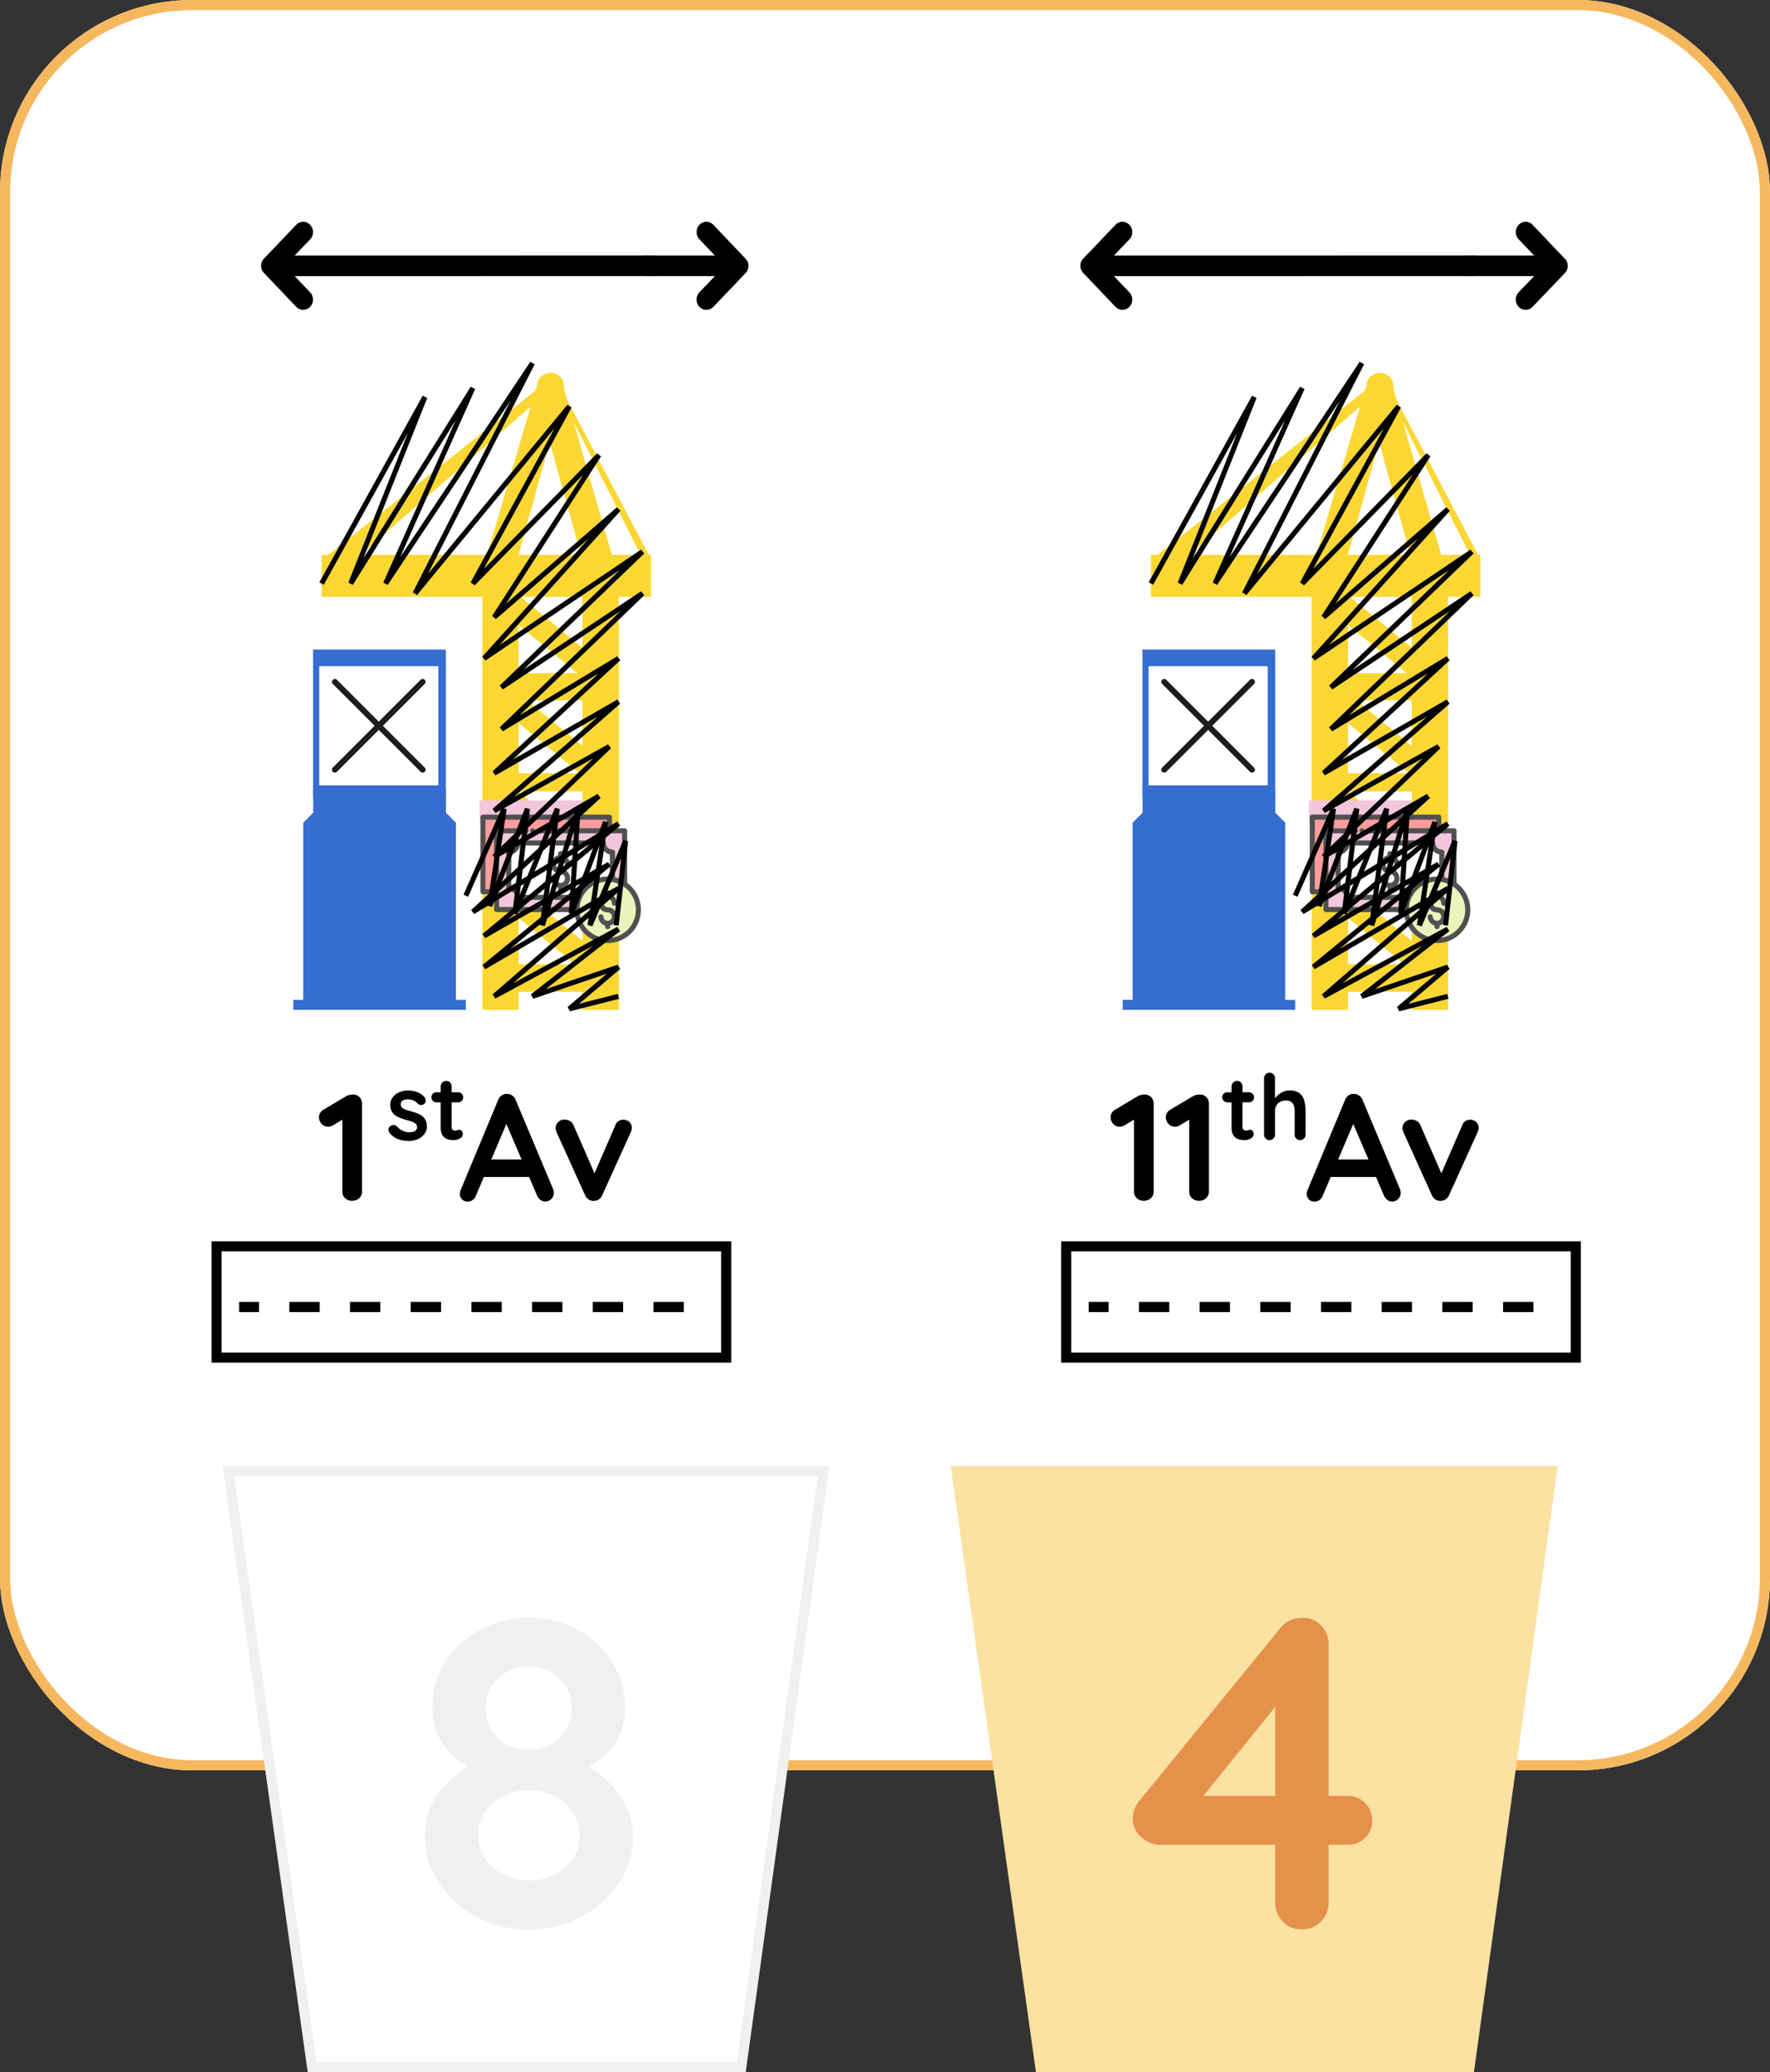 <svg xmlns="http://www.w3.org/2000/svg" width="175" height="204.843" viewBox="0 0 175 204.843">
  <rect x="0" y="0" width="175" height="204.843" fill="#333333" stroke="none"/>
  <g id="M_1_1_F" transform="translate(-89 -233.365)">
    <g id="Grupo_109" data-name="Grupo 109" transform="translate(88.648 233.365)">
      <g id="Rectángulo_4" data-name="Rectángulo 4" transform="translate(0.352)" fill="#fff" stroke="#f6b85f" stroke-width="1">
        <rect width="175" height="175" rx="19" stroke="none"/>
        <rect x="0.5" y="0.5" width="174" height="174" rx="18.5" fill="none"/>
      </g>
      <g id="Rectángulo_174" data-name="Rectángulo 174" transform="translate(21.264 134.699) rotate(-90)" fill="#fff" stroke="#000" stroke-width="1">
        <rect width="12" height="51.385" stroke="none"/>
        <rect x="0.5" y="0.5" width="11" height="50.385" fill="none"/>
      </g>
      <line id="Línea_36" data-name="Línea 36" y1="43.967" transform="translate(23.991 129.199) rotate(-90)" fill="none" stroke="#000" stroke-width="1" stroke-dasharray="3"/>
      <g id="Rectángulo_177" data-name="Rectángulo 177" transform="translate(105.264 134.699) rotate(-90)" fill="#fff" stroke="#000" stroke-width="1">
        <rect width="12" height="51.385" stroke="none"/>
        <rect x="0.5" y="0.5" width="11" height="50.385" fill="none"/>
      </g>
      <line id="Línea_38" data-name="Línea 38" y1="43.967" transform="translate(107.991 129.199) rotate(-90)" fill="none" stroke="#000" stroke-width="1" stroke-dasharray="3"/>
    </g>
    <g id="Grupo_572" data-name="Grupo 572" transform="translate(-5.811 9)">
      <path id="Trazado_615" data-name="Trazado 615" d="M-12.382,0a.949.949,0,0,1-.69-.262.873.873,0,0,1-.27-.653v-7.56l.21.33-1.14.69a.918.918,0,0,1-.48.135.819.819,0,0,1-.645-.292.934.934,0,0,1-.255-.623.854.854,0,0,1,.465-.78l2.265-1.35a1.37,1.37,0,0,1,.645-.135.837.837,0,0,1,.638.262.914.914,0,0,1,.247.653v8.67a.862.862,0,0,1-.278.653A1,1,0,0,1-12.382,0ZM3.112-8.145-.128-.525A.923.923,0,0,1-.45-.082.789.789,0,0,1-.923.075a.752.752,0,0,1-.6-.225.818.818,0,0,1-.2-.555A.992.992,0,0,1-1.673-.99L2.062-9.96a.978.978,0,0,1,.368-.465.786.786,0,0,1,.532-.135.879.879,0,0,1,.5.157A.889.889,0,0,1,3.8-9.96l3.69,8.79a1.009,1.009,0,0,1,.075.36.831.831,0,0,1-.262.645.838.838,0,0,1-.578.24A.787.787,0,0,1,6.24-.09,1.072,1.072,0,0,1,5.9-.54L2.677-8.055ZM.337-2.355,1.162-4.08h4.05L5.5-2.355Zm8.3-5.67a1.01,1.01,0,0,1,.525.143.873.873,0,0,1,.36.428l2.2,5.04-.33.15,2.25-5.175a.788.788,0,0,1,.8-.57.822.822,0,0,1,.608.232.784.784,0,0,1,.233.577.756.756,0,0,1-.038.225,2.353,2.353,0,0,1-.083.225l-2.8,6.18a.857.857,0,0,1-.765.57.818.818,0,0,1-.547-.105.941.941,0,0,1-.4-.465L7.852-6.75q-.03-.075-.067-.2a.961.961,0,0,1-.038-.285.792.792,0,0,1,.24-.532A.831.831,0,0,1,8.632-8.025Z" transform="translate(142 343.064)"/>
      <path id="Trazado_617" data-name="Trazado 617" d="M-15.113,0a.949.949,0,0,1-.69-.262.873.873,0,0,1-.27-.653v-7.56l.21.33-1.14.69a.918.918,0,0,1-.48.135.819.819,0,0,1-.645-.292.934.934,0,0,1-.255-.623.854.854,0,0,1,.465-.78l2.265-1.35a1.37,1.37,0,0,1,.645-.135.837.837,0,0,1,.637.262.914.914,0,0,1,.248.653v8.67a.862.862,0,0,1-.278.653A1,1,0,0,1-15.113,0Zm5.46,0a.949.949,0,0,1-.69-.262.873.873,0,0,1-.27-.653v-7.56l.21.33-1.14.69a.918.918,0,0,1-.48.135.819.819,0,0,1-.645-.292.934.934,0,0,1-.255-.623.854.854,0,0,1,.465-.78l2.265-1.35a1.37,1.37,0,0,1,.645-.135.837.837,0,0,1,.638.262.914.914,0,0,1,.247.653v8.67a.862.862,0,0,1-.278.653A1,1,0,0,1-9.653,0ZM5.842-8.145,2.6-.525a.923.923,0,0,1-.322.442.789.789,0,0,1-.473.157.752.752,0,0,1-.6-.225.818.818,0,0,1-.2-.555A.992.992,0,0,1,1.057-.99L4.792-9.96a.978.978,0,0,1,.368-.465.786.786,0,0,1,.532-.135.879.879,0,0,1,.5.157.889.889,0,0,1,.338.443l3.69,8.79a1.009,1.009,0,0,1,.075.36.831.831,0,0,1-.262.645.838.838,0,0,1-.578.24A.787.787,0,0,1,8.97-.09a1.072,1.072,0,0,1-.337-.45L5.407-8.055ZM3.067-2.355,3.892-4.08h4.05l.285,1.725Zm8.3-5.67a1.01,1.01,0,0,1,.525.143.873.873,0,0,1,.36.428l2.2,5.04-.33.15,2.25-5.175a.788.788,0,0,1,.795-.57.822.822,0,0,1,.608.232.784.784,0,0,1,.233.577.756.756,0,0,1-.037.225,2.353,2.353,0,0,1-.083.225L15.083-.57a.857.857,0,0,1-.765.57.818.818,0,0,1-.547-.105.941.941,0,0,1-.4-.465l-2.79-6.18q-.03-.075-.068-.2a.961.961,0,0,1-.038-.285.792.792,0,0,1,.24-.532A.831.831,0,0,1,11.363-8.025Z" transform="translate(223 343.064)"/>
      <path id="Trazado_618" data-name="Trazado 618" d="M-3.7-.747a.5.5,0,0,1-.081-.324.434.434,0,0,1,.234-.342.488.488,0,0,1,.306-.076.511.511,0,0,1,.315.167,2.123,2.123,0,0,0,.549.4,1.6,1.6,0,0,0,.72.144,2.406,2.406,0,0,0,.3-.04A.57.57,0,0,0-1.08-.959.451.451,0,0,0-.959-1.3a.4.4,0,0,0-.135-.315,1.137,1.137,0,0,0-.355-.2Q-1.67-1.9-1.94-1.971t-.572-.18a2.386,2.386,0,0,1-.535-.257,1.233,1.233,0,0,1-.4-.419A1.283,1.283,0,0,1-3.6-3.483a1.186,1.186,0,0,1,.252-.765,1.646,1.646,0,0,1,.653-.486,2.121,2.121,0,0,1,.841-.171,2.717,2.717,0,0,1,.585.068,2.289,2.289,0,0,1,.585.216,1.446,1.446,0,0,1,.468.391.639.639,0,0,1,.117.324.386.386,0,0,1-.171.342A.434.434,0,0,1-.58-3.47a.476.476,0,0,1-.3-.121,1.063,1.063,0,0,0-.409-.315,1.407,1.407,0,0,0-.589-.117,1.5,1.5,0,0,0-.293.031.578.578,0,0,0-.274.135.417.417,0,0,0-.117.329.42.42,0,0,0,.135.328,1.021,1.021,0,0,0,.365.2q.229.076.49.148t.549.171a2.173,2.173,0,0,1,.513.261A1.238,1.238,0,0,1-.131-2a1.321,1.321,0,0,1,.144.653,1.183,1.183,0,0,1-.27.783,1.709,1.709,0,0,1-.675.491A2.159,2.159,0,0,1-1.76.09,3.218,3.218,0,0,1-2.822-.094,1.838,1.838,0,0,1-3.7-.747ZM.967-4.725H3.1a.488.488,0,0,1,.36.144.488.488,0,0,1,.144.36.463.463,0,0,1-.144.347.5.5,0,0,1-.36.14H.967a.488.488,0,0,1-.36-.144.488.488,0,0,1-.144-.36.463.463,0,0,1,.144-.347A.5.5,0,0,1,.967-4.725ZM1.93-5.85a.5.5,0,0,1,.382.157.549.549,0,0,1,.149.392v4a.392.392,0,0,0,.049.207.284.284,0,0,0,.135.117.471.471,0,0,0,.184.036.477.477,0,0,0,.2-.04.5.5,0,0,1,.207-.04.3.3,0,0,1,.23.117.472.472,0,0,1,.1.324.476.476,0,0,1-.275.414A1.14,1.14,0,0,1,2.7,0a3.1,3.1,0,0,1-.418-.032,1.131,1.131,0,0,1-.432-.153.936.936,0,0,1-.337-.373,1.481,1.481,0,0,1-.135-.693V-5.3a.531.531,0,0,1,.158-.392A.531.531,0,0,1,1.93-5.85Z" transform="translate(137 337.064)"/>
      <path id="Trazado_619" data-name="Trazado 619" d="M-3.839-4.725h2.133a.488.488,0,0,1,.36.144.488.488,0,0,1,.144.36.463.463,0,0,1-.144.347.5.5,0,0,1-.36.14H-3.839a.488.488,0,0,1-.36-.144.488.488,0,0,1-.144-.36A.463.463,0,0,1-4.2-4.586.5.5,0,0,1-3.839-4.725Zm.963-1.125a.5.5,0,0,1,.382.157.549.549,0,0,1,.149.392v4a.392.392,0,0,0,.049.207.284.284,0,0,0,.135.117.471.471,0,0,0,.184.036.477.477,0,0,0,.2-.04.5.5,0,0,1,.207-.04.3.3,0,0,1,.23.117.472.472,0,0,1,.1.324.476.476,0,0,1-.275.414A1.14,1.14,0,0,1-2.1,0,3.1,3.1,0,0,1-2.52-.032a1.131,1.131,0,0,1-.432-.153.936.936,0,0,1-.337-.373,1.481,1.481,0,0,1-.135-.693V-5.3a.531.531,0,0,1,.158-.392A.531.531,0,0,1-2.875-5.85Zm5.193.945a1.513,1.513,0,0,1,.986.279,1.416,1.416,0,0,1,.464.743,3.926,3.926,0,0,1,.126,1.03v2.3a.54.54,0,0,1-.153.392A.517.517,0,0,1,3.353,0a.517.517,0,0,1-.387-.157.54.54,0,0,1-.153-.392v-2.3a1.85,1.85,0,0,0-.072-.536.734.734,0,0,0-.261-.382.877.877,0,0,0-.54-.144,1.128,1.128,0,0,0-.585.144.93.93,0,0,0-.364.382,1.163,1.163,0,0,0-.122.536v2.3a.54.54,0,0,1-.153.392A.517.517,0,0,1,.329,0,.517.517,0,0,1-.058-.157.54.54,0,0,1-.211-.549V-6.111A.54.54,0,0,1-.058-6.5.517.517,0,0,1,.329-6.66.517.517,0,0,1,.715-6.5a.54.54,0,0,1,.153.391v2.232L.734-3.906a2.015,2.015,0,0,1,.225-.329,1.948,1.948,0,0,1,.351-.329,1.875,1.875,0,0,1,.459-.247A1.552,1.552,0,0,1,2.317-4.905Z" transform="translate(220 337.064)"/>
      <g id="Grupo_570" data-name="Grupo 570" transform="translate(59 -9705.635)">
        <g id="Grupo_570-2" data-name="Grupo 570" transform="translate(64.811 9994.206)">
          <g id="Grupo_531" data-name="Grupo 531" transform="translate(0 0)">
            <path id="iconfinder_Untitled-1-18_2419684" d="M35.776,27.151V9.631l-.982-.982V6.3H21.664V8.649l-.982.982v17.52H19.7v.982H36.758v-.982Z" transform="translate(-19.7 7.485)" fill="#356dd0"/>
            <path id="Sustracción_3" data-name="Sustracción 3" d="M0,0H13.126V14.536H0Z" transform="translate(1.954 0)" fill="#356dd0"/>
          </g>
        </g>
        <rect id="Rectángulo_172" data-name="Rectángulo 172" width="11.777" height="11.777" transform="translate(67.371 9995.855)" fill="#fff"/>
        <g id="Grupo_571" data-name="Grupo 571" transform="translate(50.212 9966.854)">
          <rect id="Rectángulo_86" data-name="Rectángulo 86" width="3.598" height="41.381" transform="translate(43.18 21.59)" fill="#fbd734"/>
          <rect id="Rectángulo_87" data-name="Rectángulo 87" width="3.598" height="41.381" transform="translate(33.285 21.59)" fill="#fbd734"/>
          <rect id="Rectángulo_88" data-name="Rectángulo 88" width="8.096" height="2.699" transform="translate(35.983 58.473)" fill="#fbd734"/>
          <rect id="Rectángulo_89" data-name="Rectángulo 89" width="8.096" height="2.699" transform="translate(35.983 58.473)" fill="#fbd734"/>
          <rect id="Rectángulo_90" data-name="Rectángulo 90" width="8.096" height="2.699" transform="translate(35.983 48.578)" fill="#fbd734"/>
          <rect id="Rectángulo_91" data-name="Rectángulo 91" width="8.096" height="1.799" transform="translate(35.983 39.582)" fill="#fbd734"/>
          <rect id="Rectángulo_92" data-name="Rectángulo 92" width="8.096" height="2.699" transform="translate(35.983 29.686)" fill="#fbd734"/>
          <path id="Trazado_471" data-name="Trazado 471" d="M1252.743,4272.729l-8.238-6.783v2.945l8.238,6.755Z" transform="translate(-1208.964 -4235.359)" fill="#fbd734"/>
          <path id="Trazado_472" data-name="Trazado 472" d="M1252.743,4272.729l-8.238-6.783v2.945l8.238,6.755Z" transform="translate(-1208.964 -4225.659)" fill="#fbd734"/>
          <path id="Trazado_473" data-name="Trazado 473" d="M1252.743,4272.729l-8.238-6.783v2.945l8.238,6.755Z" transform="translate(-1208.964 -4216.09)" fill="#fbd734"/>
          <path id="Trazado_474" data-name="Trazado 474" d="M1252.743,4272.729l-8.238-6.783v2.945l8.238,6.755Z" transform="translate(-1208.964 -4245.059)" fill="#fbd734"/>
          <path id="Trazado_612" data-name="Trazado 612" d="M123.3,0H90.731V4.147H123.3Z" transform="translate(-73.338 17.995)" fill="#fbd734"/>
          <path id="Trazado_475" data-name="Trazado 475" d="M1241.581,4100.778l-4.948-17.156H1233.9l-5.136,17.425h3.133l3.344-12.071,3.475,12.513Z" transform="translate(-1195.292 -4082.115)" fill="#fbd734"/>
          <circle id="Elipse_54" data-name="Elipse 54" cx="1.349" cy="1.349" r="1.349" transform="translate(38.682)" fill="#fbd734"/>
          <path id="Trazado_476" data-name="Trazado 476" d="M1215.782,4100.395l-8.649-16.427.645,2.152,8,15.858Z" transform="translate(-1166.043 -4082.405)" fill="#fbd734"/>
          <path id="Trazado_477" data-name="Trazado 477" d="M1296.867,4084l-21,16.652h3.188l17.817-15.5Z" transform="translate(-1258.089 -4082.432)" fill="#fbd734"/>
        </g>
        <path id="iconfinder_00-ELASTOFONT-STORE-READY_close_2703079" d="M6.039,5.629l4.135-4.135a.289.289,0,0,0-.409-.409L5.629,5.22,1.494,1.085a.289.289,0,0,0-.409.409L5.22,5.629,1.085,9.765a.289.289,0,1,0,.409.409L5.629,6.039l4.135,4.135a.289.289,0,0,0,.409-.409Z" transform="translate(67.63 9996.115)" fill="#1d1d1b"/>
        <g id="iconfinder_21_5027815" transform="translate(82.094 10005.231)">
          <path id="Trazado_584" data-name="Trazado 584" d="M1.13,5.21A4.66,4.66,0,0,0,5.684,9.9h.057a5.546,5.546,0,0,0,5.546-5.546c0-.157-.01-.311-.023-.461H1.13Z" fill="#f2c6dd"/>
          <g id="Grupo_535" data-name="Grupo 535" transform="translate(1.214 5.293)">
            <path id="Trazado_585" data-name="Trazado 585" d="M3.48,16.221H2.13V8.84H14.636v1.353" transform="translate(-1.879 -8.589)" fill="#ff9d9c"/>
            <circle id="Elipse_105" data-name="Elipse 105" cx="3.041" cy="3.041" r="3.041" transform="translate(9.539 6.372)" fill="#e9f4bc"/>
            <path id="Trazado_586" data-name="Trazado 586" d="M17.149,17.651a3.02,3.02,0,0,1,1.681.508V12.88H6.17v7.788h7.939A3.04,3.04,0,0,1,17.149,17.651Z" transform="translate(-4.57 -11.28)" fill="#f2c6dd"/>
            <path id="Trazado_587" data-name="Trazado 587" d="M19.553,20.055a3.171,3.171,0,0,1,.474.04V17.4a.9.9,0,0,1-.905-.905h-8.44a.9.9,0,0,1-.9.905v3.565a.9.9,0,0,1,.9.905h6.091A3.037,3.037,0,0,1,19.553,20.055Z" transform="translate(-6.973 -13.683)" fill="#fff"/>
            <g id="Grupo_534" data-name="Grupo 534" transform="translate(0)">
              <path id="Trazado_588" data-name="Trazado 588" d="M37.2,31.325a.418.418,0,0,1,.418.418.251.251,0,1,0,.5,0,.918.918,0,0,0-.668-.879v-.134a.251.251,0,1,0-.5,0v.134a.916.916,0,0,0,.251,1.8.418.418,0,1,1-.418.418.251.251,0,0,0-.5,0,.918.918,0,0,0,.668.879v.134a.251.251,0,0,0,.5,0v-.134a.916.916,0,0,0-.251-1.8.418.418,0,0,1,0-.835Z" transform="translate(-24.619 -22.999)" fill="#505050"/>
              <path id="Trazado_589" data-name="Trazado 589" d="M23.239,19.819a.439.439,0,0,1,.438.438.251.251,0,1,0,.5,0,.94.94,0,0,0-.688-.9v-.144a.251.251,0,1,0-.5,0v.144a.937.937,0,0,0,.251,1.841.438.438,0,1,1-.438.438.251.251,0,1,0-.5,0,.94.94,0,0,0,.688.9v.144a.251.251,0,1,0,.5,0v-.144a.937.937,0,0,0-.251-1.841.438.438,0,1,1,0-.875Z" transform="translate(-15.31 -15.328)" fill="#505050"/>
              <path id="Trazado_590" data-name="Trazado 590" d="M15.891,14.843V9.69a.25.25,0,0,0-.074-.177.256.256,0,0,0-.177-.074H14.387v-1.1a.252.252,0,0,0-.251-.251H1.631a.252.252,0,0,0-.251.251v7.381a.252.252,0,0,0,.251.251h1.1v1.507a.25.25,0,0,0,.074.177.256.256,0,0,0,.177.074h7.7a3.288,3.288,0,1,0,5.212-2.887Zm-12.66-4.9h2.65a.251.251,0,1,0,0-.5H2.98a.251.251,0,0,0-.251.251v5.78H1.881V8.591h12V9.44H7.217a.251.251,0,1,0,0,.5H15.39v4.6a3.208,3.208,0,0,0-.7-.247V11.8a.252.252,0,0,0-.251-.251.656.656,0,0,1-.655-.655.252.252,0,0,0-.251-.251H5.089a.252.252,0,0,0-.251.251.655.655,0,0,1-.652.655.252.252,0,0,0-.251.251v3.565a.252.252,0,0,0,.251.251.653.653,0,0,1,.652.655.252.252,0,0,0,.251.251h5.727a3.288,3.288,0,0,0-.134.7H3.231Zm7.792,6.081H5.313a1.159,1.159,0,0,0-.875-.879V12.023a1.159,1.159,0,0,0,.875-.879H13.3a1.158,1.158,0,0,0,.879.879v2.2c-.074-.007-.147-.01-.224-.01A3.291,3.291,0,0,0,11.023,16.022Zm2.937,4.27a2.79,2.79,0,1,1,2.79-2.79A2.795,2.795,0,0,1,13.96,20.292Z" transform="translate(-1.38 -8.09)" fill="#505050"/>
              <circle id="Elipse_106" data-name="Elipse 106" cx="0.251" cy="0.251" r="0.251" transform="translate(4.918 1.35)" fill="#505050"/>
            </g>
          </g>
        </g>
        <path id="Trazado_612-2" data-name="Trazado 612" d="M67.605,9987.683l10.214-18.441-7.337,18.441,12.079-19.325-8.625,19.325L88.451,9965.9l-11.6,22.759,15.25-18.493-9.535,17.52,12.46-12.7-10.347,16.027,12.29-10.679-13.3,14.755,15.665-10.553-13.942,13.412,13.942-9.29-13.942,13.42,11.574-6.989-12.29,11.343,12.29-7.062-12.29,10.779,11.371-6.355-11.371,10.891,10.347-5.991-12.46,11.447,14.4-8.715-13.3,11.1,12.378-7.1-12.378,10.171,13.3-7.773-12.29,10.668,12.29-6.648-8.513,6.648,8.513-2.895-4.867,4.129,4.867-1.234" fill="none" stroke="#030303" stroke-width="0.5"/>
        <path id="Trazado_613" data-name="Trazado 613" d="M81.869,10018.543l3.787-8.6-1.421,9.618,3.722-9.618-1.239,10.367,4.19-10.367-1.47,11.526,3.528-11.526-.669,10.367,3.382-9.058-1.532,10.217,3.516-8.333-.931,8.333" fill="none" stroke="#000" stroke-width="0.5"/>
      </g>
      <g id="Grupo_571-2" data-name="Grupo 571" transform="translate(141 -9705.635)">
        <g id="Grupo_570-3" data-name="Grupo 570" transform="translate(64.811 9994.206)">
          <g id="Grupo_531-2" data-name="Grupo 531" transform="translate(0 0)">
            <path id="iconfinder_Untitled-1-18_2419684-2" data-name="iconfinder_Untitled-1-18_2419684" d="M35.776,27.151V9.631l-.982-.982V6.3H21.664V8.649l-.982.982v17.52H19.7v.982H36.758v-.982Z" transform="translate(-19.7 7.485)" fill="#356dd0"/>
            <path id="Sustracción_3-2" data-name="Sustracción 3" d="M0,0H13.126V14.536H0Z" transform="translate(1.954 0)" fill="#356dd0"/>
          </g>
        </g>
        <rect id="Rectángulo_172-2" data-name="Rectángulo 172" width="11.777" height="11.777" transform="translate(67.371 9995.855)" fill="#fff"/>
        <g id="Grupo_571-3" data-name="Grupo 571" transform="translate(50.212 9966.854)">
          <rect id="Rectángulo_86-2" data-name="Rectángulo 86" width="3.598" height="41.381" transform="translate(43.18 21.59)" fill="#fbd734"/>
          <rect id="Rectángulo_87-2" data-name="Rectángulo 87" width="3.598" height="41.381" transform="translate(33.285 21.59)" fill="#fbd734"/>
          <rect id="Rectángulo_88-2" data-name="Rectángulo 88" width="8.096" height="2.699" transform="translate(35.983 58.473)" fill="#fbd734"/>
          <rect id="Rectángulo_89-2" data-name="Rectángulo 89" width="8.096" height="2.699" transform="translate(35.983 58.473)" fill="#fbd734"/>
          <rect id="Rectángulo_90-2" data-name="Rectángulo 90" width="8.096" height="2.699" transform="translate(35.983 48.578)" fill="#fbd734"/>
          <rect id="Rectángulo_91-2" data-name="Rectángulo 91" width="8.096" height="1.799" transform="translate(35.983 39.582)" fill="#fbd734"/>
          <rect id="Rectángulo_92-2" data-name="Rectángulo 92" width="8.096" height="2.699" transform="translate(35.983 29.686)" fill="#fbd734"/>
          <path id="Trazado_471-2" data-name="Trazado 471" d="M1252.743,4272.729l-8.238-6.783v2.945l8.238,6.755Z" transform="translate(-1208.964 -4235.359)" fill="#fbd734"/>
          <path id="Trazado_472-2" data-name="Trazado 472" d="M1252.743,4272.729l-8.238-6.783v2.945l8.238,6.755Z" transform="translate(-1208.964 -4225.659)" fill="#fbd734"/>
          <path id="Trazado_473-2" data-name="Trazado 473" d="M1252.743,4272.729l-8.238-6.783v2.945l8.238,6.755Z" transform="translate(-1208.964 -4216.09)" fill="#fbd734"/>
          <path id="Trazado_474-2" data-name="Trazado 474" d="M1252.743,4272.729l-8.238-6.783v2.945l8.238,6.755Z" transform="translate(-1208.964 -4245.059)" fill="#fbd734"/>
          <path id="Trazado_612-3" data-name="Trazado 612" d="M123.3,0H90.731V4.147H123.3Z" transform="translate(-73.338 17.995)" fill="#fbd734"/>
          <path id="Trazado_475-2" data-name="Trazado 475" d="M1241.581,4100.778l-4.948-17.156H1233.9l-5.136,17.425h3.133l3.344-12.071,3.475,12.513Z" transform="translate(-1195.292 -4082.115)" fill="#fbd734"/>
          <circle id="Elipse_54-2" data-name="Elipse 54" cx="1.349" cy="1.349" r="1.349" transform="translate(38.682)" fill="#fbd734"/>
          <path id="Trazado_476-2" data-name="Trazado 476" d="M1215.782,4100.395l-8.649-16.427.645,2.152,8,15.858Z" transform="translate(-1166.043 -4082.405)" fill="#fbd734"/>
          <path id="Trazado_477-2" data-name="Trazado 477" d="M1296.867,4084l-21,16.652h3.188l17.817-15.5Z" transform="translate(-1258.089 -4082.432)" fill="#fbd734"/>
        </g>
        <path id="iconfinder_00-ELASTOFONT-STORE-READY_close_2703079-2" data-name="iconfinder_00-ELASTOFONT-STORE-READY_close_2703079" d="M6.039,5.629l4.135-4.135a.289.289,0,0,0-.409-.409L5.629,5.22,1.494,1.085a.289.289,0,0,0-.409.409L5.22,5.629,1.085,9.765a.289.289,0,1,0,.409.409L5.629,6.039l4.135,4.135a.289.289,0,0,0,.409-.409Z" transform="translate(67.63 9996.115)" fill="#1d1d1b"/>
        <g id="iconfinder_21_5027815-2" data-name="iconfinder_21_5027815" transform="translate(82.094 10005.231)">
          <path id="Trazado_584-2" data-name="Trazado 584" d="M1.13,5.21A4.66,4.66,0,0,0,5.684,9.9h.057a5.546,5.546,0,0,0,5.546-5.546c0-.157-.01-.311-.023-.461H1.13Z" fill="#f2c6dd"/>
          <g id="Grupo_535-2" data-name="Grupo 535" transform="translate(1.214 5.293)">
            <path id="Trazado_585-2" data-name="Trazado 585" d="M3.48,16.221H2.13V8.84H14.636v1.353" transform="translate(-1.879 -8.589)" fill="#ff9d9c"/>
            <circle id="Elipse_105-2" data-name="Elipse 105" cx="3.041" cy="3.041" r="3.041" transform="translate(9.539 6.372)" fill="#e9f4bc"/>
            <path id="Trazado_586-2" data-name="Trazado 586" d="M17.149,17.651a3.02,3.02,0,0,1,1.681.508V12.88H6.17v7.788h7.939A3.04,3.04,0,0,1,17.149,17.651Z" transform="translate(-4.57 -11.28)" fill="#f2c6dd"/>
            <path id="Trazado_587-2" data-name="Trazado 587" d="M19.553,20.055a3.171,3.171,0,0,1,.474.04V17.4a.9.9,0,0,1-.905-.905h-8.44a.9.9,0,0,1-.9.905v3.565a.9.9,0,0,1,.9.905h6.091A3.037,3.037,0,0,1,19.553,20.055Z" transform="translate(-6.973 -13.683)" fill="#fff"/>
            <g id="Grupo_534-2" data-name="Grupo 534" transform="translate(0)">
              <path id="Trazado_588-2" data-name="Trazado 588" d="M37.2,31.325a.418.418,0,0,1,.418.418.251.251,0,1,0,.5,0,.918.918,0,0,0-.668-.879v-.134a.251.251,0,1,0-.5,0v.134a.916.916,0,0,0,.251,1.8.418.418,0,1,1-.418.418.251.251,0,0,0-.5,0,.918.918,0,0,0,.668.879v.134a.251.251,0,0,0,.5,0v-.134a.916.916,0,0,0-.251-1.8.418.418,0,0,1,0-.835Z" transform="translate(-24.619 -22.999)" fill="#505050"/>
              <path id="Trazado_589-2" data-name="Trazado 589" d="M23.239,19.819a.439.439,0,0,1,.438.438.251.251,0,1,0,.5,0,.94.94,0,0,0-.688-.9v-.144a.251.251,0,1,0-.5,0v.144a.937.937,0,0,0,.251,1.841.438.438,0,1,1-.438.438.251.251,0,1,0-.5,0,.94.94,0,0,0,.688.9v.144a.251.251,0,1,0,.5,0v-.144a.937.937,0,0,0-.251-1.841.438.438,0,1,1,0-.875Z" transform="translate(-15.31 -15.328)" fill="#505050"/>
              <path id="Trazado_590-2" data-name="Trazado 590" d="M15.891,14.843V9.69a.25.25,0,0,0-.074-.177.256.256,0,0,0-.177-.074H14.387v-1.1a.252.252,0,0,0-.251-.251H1.631a.252.252,0,0,0-.251.251v7.381a.252.252,0,0,0,.251.251h1.1v1.507a.25.25,0,0,0,.074.177.256.256,0,0,0,.177.074h7.7a3.288,3.288,0,1,0,5.212-2.887Zm-12.66-4.9h2.65a.251.251,0,1,0,0-.5H2.98a.251.251,0,0,0-.251.251v5.78H1.881V8.591h12V9.44H7.217a.251.251,0,1,0,0,.5H15.39v4.6a3.208,3.208,0,0,0-.7-.247V11.8a.252.252,0,0,0-.251-.251.656.656,0,0,1-.655-.655.252.252,0,0,0-.251-.251H5.089a.252.252,0,0,0-.251.251.655.655,0,0,1-.652.655.252.252,0,0,0-.251.251v3.565a.252.252,0,0,0,.251.251.653.653,0,0,1,.652.655.252.252,0,0,0,.251.251h5.727a3.288,3.288,0,0,0-.134.7H3.231Zm7.792,6.081H5.313a1.159,1.159,0,0,0-.875-.879V12.023a1.159,1.159,0,0,0,.875-.879H13.3a1.158,1.158,0,0,0,.879.879v2.2c-.074-.007-.147-.01-.224-.01A3.291,3.291,0,0,0,11.023,16.022Zm2.937,4.27a2.79,2.79,0,1,1,2.79-2.79A2.795,2.795,0,0,1,13.96,20.292Z" transform="translate(-1.38 -8.09)" fill="#505050"/>
              <circle id="Elipse_106-2" data-name="Elipse 106" cx="0.251" cy="0.251" r="0.251" transform="translate(4.918 1.35)" fill="#505050"/>
            </g>
          </g>
        </g>
        <path id="Trazado_612-4" data-name="Trazado 612" d="M67.605,9987.683l10.214-18.441-7.337,18.441,12.079-19.325-8.625,19.325L88.451,9965.9l-11.6,22.759,15.25-18.493-9.535,17.52,12.46-12.7-10.347,16.027,12.29-10.679-13.3,14.755,15.665-10.553-13.942,13.412,13.942-9.29-13.942,13.42,11.574-6.989-12.29,11.343,12.29-7.062-12.29,10.779,11.371-6.355-11.371,10.891,10.347-5.991-12.46,11.447,14.4-8.715-13.3,11.1,12.378-7.1-12.378,10.171,13.3-7.773-12.29,10.668,12.29-6.648-8.513,6.648,8.513-2.895-4.867,4.129,4.867-1.234" fill="none" stroke="#030303" stroke-width="0.5"/>
        <path id="Trazado_613-2" data-name="Trazado 613" d="M81.869,10018.543l3.787-8.6-1.421,9.618,3.722-9.618-1.239,10.367,4.19-10.367-1.47,11.526,3.528-11.526-.669,10.367,3.382-9.058-1.532,10.217,3.516-8.333-.931,8.333" fill="none" stroke="#000" stroke-width="0.5"/>
      </g>
    </g>
    <g id="Grupo_573" data-name="Grupo 573" transform="translate(60 -9911.71)">
      <path id="iconfinder_icon-arrow-left-c_211618" d="M83.473,119.323l-3.187,3.336a1.029,1.029,0,0,0,0,1.424l3.187,3.349a.94.94,0,0,0,1.373,0,1.051,1.051,0,0,0,0-1.436l-1.528-1.6,35.694-.006a1.018,1.018,0,0,0,0-2.034l-35.694.006,1.532-1.6a1.051,1.051,0,0,0,0-1.436A.943.943,0,0,0,83.473,119.323Z" transform="translate(-25.185 10047.975)"/>
      <path id="iconfinder_icon-arrow-left-c_211618-2" data-name="iconfinder_icon-arrow-left-c_211618" d="M83.473,119.323l-3.187,3.336a1.029,1.029,0,0,0,0,1.424l3.187,3.349a.94.94,0,0,0,1.373,0,1.051,1.051,0,0,0,0-1.436l-1.528-1.6h6.9a1.018,1.018,0,0,0,0-2.034h-6.9l1.532-1.6a1.051,1.051,0,0,0,0-1.436A.943.943,0,0,0,83.473,119.323Z" transform="translate(183 10294.73) rotate(180)"/>
    </g>
    <g id="Grupo_574" data-name="Grupo 574" transform="translate(141 -9911.71)">
      <path id="iconfinder_icon-arrow-left-c_211618-3" data-name="iconfinder_icon-arrow-left-c_211618" d="M83.473,119.323l-3.187,3.336a1.029,1.029,0,0,0,0,1.424l3.187,3.349a.94.94,0,0,0,1.373,0,1.051,1.051,0,0,0,0-1.436l-1.528-1.6,35.694-.006a1.018,1.018,0,0,0,0-2.034l-35.694.006,1.532-1.6a1.051,1.051,0,0,0,0-1.436A.943.943,0,0,0,83.473,119.323Z" transform="translate(-25.185 10047.975)"/>
      <path id="iconfinder_icon-arrow-left-c_211618-4" data-name="iconfinder_icon-arrow-left-c_211618" d="M83.473,119.323l-3.187,3.336a1.029,1.029,0,0,0,0,1.424l3.187,3.349a.94.94,0,0,0,1.373,0,1.051,1.051,0,0,0,0-1.436l-1.528-1.6h6.9a1.018,1.018,0,0,0,0-2.034h-6.9l1.532-1.6a1.051,1.051,0,0,0,0-1.436A.943.943,0,0,0,83.473,119.323Z" transform="translate(183 10294.73) rotate(180)"/>
    </g>
    <g id="Grupo_589" data-name="Grupo 589" transform="translate(-3.081 1.116)">
      <g id="Trazado_636" data-name="Trazado 636" transform="translate(114.081 377.174)" fill="#fff">
        <path d="M 51.292 59.418 L 8.86 59.418 L 0.575 0.5 L 59.426 0.5 L 51.292 59.418 Z" stroke="none"/>
        <path d="M 1.15 1 L 9.295 58.918 L 50.857 58.918 L 58.852 1 L 1.15 1 M 0 -3.814697265625e-06 L 60 -3.814697265625e-06 L 51.728 59.918 L 8.426 59.918 L 0 -3.814697265625e-06 Z" stroke="none" fill="#f0f0f0"/>
      </g>
      <g id="Grupo_537" data-name="Grupo 537" transform="translate(1.377 -2.027)">
        <path id="Trazado_640" data-name="Trazado 640" d="M4.928-15.62,4.84-16.632a10.055,10.055,0,0,1,2.9,1.936,8.786,8.786,0,0,1,1.892,2.6,6.77,6.77,0,0,1,.66,2.9A8.146,8.146,0,0,1,8.91-4.6,10.124,10.124,0,0,1,5.192-1.254,10.786,10.786,0,0,1,0,0,10.786,10.786,0,0,1-5.192-1.254,10.124,10.124,0,0,1-8.91-4.6,8.146,8.146,0,0,1-10.3-9.2a6.833,6.833,0,0,1,.858-3.5A8.6,8.6,0,0,1-7.282-15.18a16.649,16.649,0,0,1,2.574-1.672L-5.06-15.62a8.646,8.646,0,0,1-2.134-1.254,6.293,6.293,0,0,1-1.694-2.09,6.428,6.428,0,0,1-.66-2.992,8.136,8.136,0,0,1,1.276-4.466,9.285,9.285,0,0,1,3.454-3.19A9.9,9.9,0,0,1,0-30.8a9.735,9.735,0,0,1,4.818,1.188,9.381,9.381,0,0,1,3.41,3.19A8.136,8.136,0,0,1,9.5-21.956a6.176,6.176,0,0,1-.748,3.168,6.389,6.389,0,0,1-1.8,2.024A10.274,10.274,0,0,1,4.928-15.62Zm-9.2-6.248a4.049,4.049,0,0,0,.55,2.112A4.07,4.07,0,0,0-2.2-18.282a4.374,4.374,0,0,0,2.2.55,4.254,4.254,0,0,0,2.178-.55,4.119,4.119,0,0,0,1.5-1.474,4.049,4.049,0,0,0,.55-2.112,3.894,3.894,0,0,0-1.21-2.926A4.172,4.172,0,0,0,0-25.96a4.229,4.229,0,0,0-3.058,1.166A3.894,3.894,0,0,0-4.268-21.868ZM0-4.84a5.155,5.155,0,0,0,3.564-1.3A4.068,4.068,0,0,0,5.016-9.284a4.1,4.1,0,0,0-.66-2.288,4.678,4.678,0,0,0-1.8-1.606A5.454,5.454,0,0,0,0-13.772a5.454,5.454,0,0,0-2.552.594,4.678,4.678,0,0,0-1.8,1.606,4.1,4.1,0,0,0-.66,2.288A4.068,4.068,0,0,0-3.564-6.138,5.155,5.155,0,0,0,0-4.84Z" transform="translate(143 425)" fill="#f0f0f0"/>
      </g>
      <g id="Grupo_538" data-name="Grupo 538">
        <path id="Trazado_637" data-name="Trazado 637" d="M0,0H60L51.728,59.918H8.426Z" transform="translate(186.081 377.174)" fill="#fbe1a2"/>
        <path id="Trazado_641" data-name="Trazado 641" d="M5.06,0A2.474,2.474,0,0,1,3.212-.77a2.639,2.639,0,0,1-.748-1.914v-20.68l.924.22L-5.1-12.628l-.22-.572H9.592a2.388,2.388,0,0,1,1.76.7,2.388,2.388,0,0,1,.7,1.76,2.263,2.263,0,0,1-.7,1.694,2.429,2.429,0,0,1-1.76.682H-8.976a2.692,2.692,0,0,1-1.782-.748,2.356,2.356,0,0,1-.858-1.848,2.683,2.683,0,0,1,.66-1.76l13.9-17.028a2.505,2.505,0,0,1,.924-.77A2.813,2.813,0,0,1,5.148-30.8a2.455,2.455,0,0,1,1.87.77,2.682,2.682,0,0,1,.726,1.914V-2.684A2.6,2.6,0,0,1,6.974-.77,2.6,2.6,0,0,1,5.06,0Z" transform="translate(215.697 422.974)" fill="#e5914b"/>
      </g>
    </g>
  </g>
</svg>

